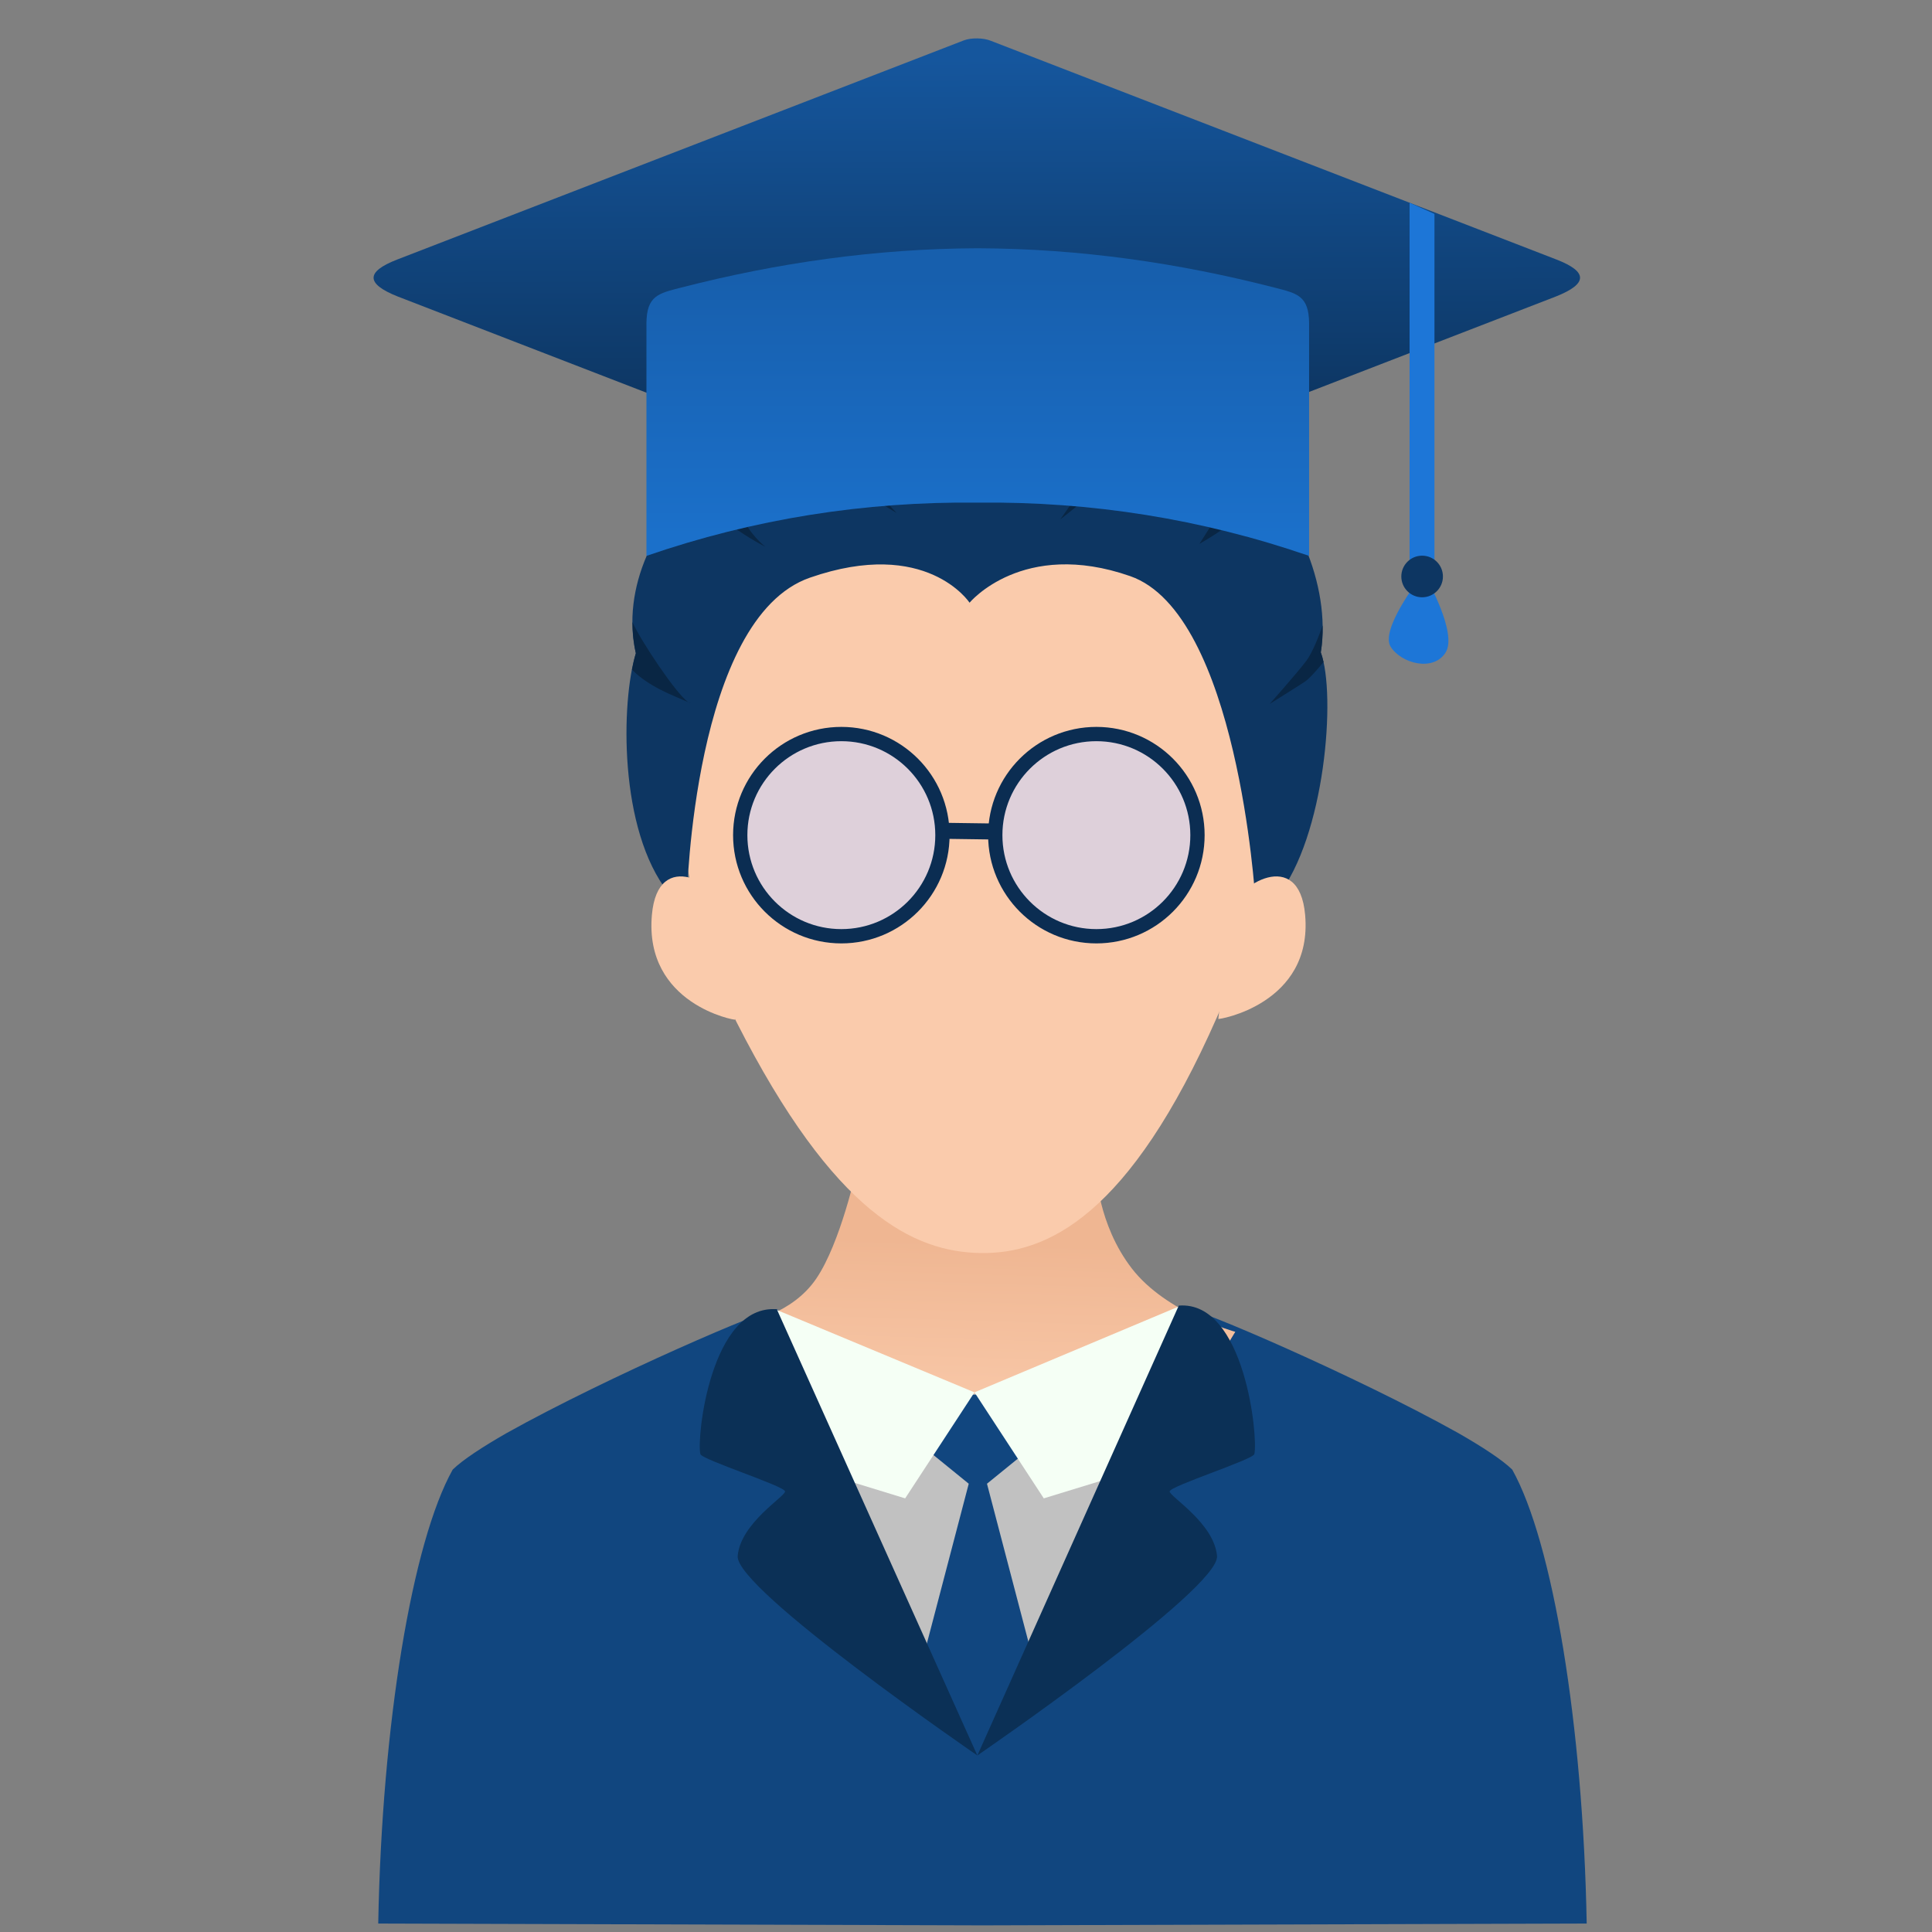 <?xml version="1.0" encoding="UTF-8" standalone="no"?>
<!-- Created with Inkscape (http://www.inkscape.org/) -->

<svg
   xmlns:dc="http://purl.org/dc/elements/1.1/"
   xmlns:cc="http://creativecommons.org/ns#"
   xmlns:rdf="http://www.w3.org/1999/02/22-rdf-syntax-ns#"
   xmlns:svg="http://www.w3.org/2000/svg"
   xmlns="http://www.w3.org/2000/svg"
   xmlns:xlink="http://www.w3.org/1999/xlink"
   xmlns:sodipodi="http://sodipodi.sourceforge.net/DTD/sodipodi-0.dtd"
   xmlns:inkscape="http://www.inkscape.org/namespaces/inkscape"
   version="1.1"
   id="svg1491"
   width="257.565"
   height="257.565"
   viewBox="0 0 257.565 257.565"
   sodipodi:docname="degree.svg"
   inkscape:version="0.92.4 (5da689c313, 2019-01-14)">
  <rect x="0" y="0" width="257.565" height="257.565" fill="#808080" stroke="none"/>
  <defs
     id="defs1495">
    <linearGradient
       inkscape:collect="always"
       id="linearGradient2957">
      <stop
         style="stop-color:#1b70ca;stop-opacity:1"
         offset="0"
         id="stop2953" />
      <stop
         style="stop-color:#175fad;stop-opacity:1"
         offset="1"
         id="stop2955" />
    </linearGradient>
    <linearGradient
       inkscape:collect="always"
       id="linearGradient2949">
      <stop
         style="stop-color:#15569d;stop-opacity:1;"
         offset="0"
         id="stop2945" />
      <stop
         style="stop-color:#0c325b;stop-opacity:1"
         offset="1"
         id="stop2947" />
    </linearGradient>
    <linearGradient
       inkscape:collect="always"
       id="linearGradient2229">
      <stop
         style="stop-color:#facbac;stop-opacity:1"
         offset="0"
         id="stop2225" />
      <stop
         style="stop-color:#efb692;stop-opacity:1"
         offset="1"
         id="stop2227" />
    </linearGradient>
    <linearGradient
       inkscape:collect="always"
       xlink:href="#linearGradient2229"
       id="linearGradient2231"
       x1="256.241"
       y1="303.111"
       x2="257.053"
       y2="277.135"
       gradientUnits="userSpaceOnUse" />
    <linearGradient
       inkscape:collect="always"
       xlink:href="#linearGradient2949"
       id="linearGradient2951"
       x1="129.722"
       y1="7.879"
       x2="129.913"
       y2="59.729"
       gradientUnits="userSpaceOnUse" />
    <linearGradient
       inkscape:collect="always"
       xlink:href="#linearGradient2957"
       id="linearGradient2959"
       x1="257.009"
       y1="182.954"
       x2="257.009"
       y2="148.514"
       gradientUnits="userSpaceOnUse" />
  </defs>
  <sodipodi:namedview
     pagecolor="#ffffff"
     bordercolor="#666666"
     borderopacity="1"
     objecttolerance="10"
     gridtolerance="10"
     guidetolerance="10"
     inkscape:pageopacity="0"
     inkscape:pageshadow="2"
     inkscape:window-width="1600"
     inkscape:window-height="838"
     id="namedview1493"
     showgrid="false"
     inkscape:zoom="2"
     inkscape:cx="39.364366"
     inkscape:cy="97.11096"
     inkscape:window-x="-8"
     inkscape:window-y="-8"
     inkscape:window-maximized="1"
     inkscape:current-layer="layer5" />
  <g
     inkscape:groupmode="layer"
     id="layer8"
     inkscape:label="fond"
     transform="translate(-125.565,-111.553)"
     style="display:inline" />
  <g
     inkscape:groupmode="layer"
     id="layer5"
     inkscape:label="svg"
     style="opacity:1"
     transform="translate(-125.565,-111.553)">
    <path
       style="display:inline;opacity:1;fill:#11467f;fill-opacity:1;stroke:none;stroke-width:2.135;stroke-linecap:round;stroke-miterlimit:4;stroke-dasharray:none;stroke-opacity:1"
       d="M 103.561 174.545 C 102.69 174.215 81.135 183.454 67.523 191.061 C 64.287 192.917 61.7 194.61 60.355 195.916 C 54.95 205.568 50.91 229.903 50.424 256.438 L 130.977 256.68 L 211.531 256.438 C 211.045 229.903 207.005 205.568 201.6 195.916 C 200.249 194.604 197.641 192.9 194.383 191.033 C 180.769 183.432 159.262 174.215 158.393 174.545 C 157.203 174.996 132.144 234.053 131.658 234.031 C 131.658 234.031 131.064 232.674 130.977 232.475 C 130.89 232.674 130.297 234.031 130.297 234.031 C 129.811 234.053 104.75 174.996 103.561 174.545 z "
       transform="translate(125.565,111.553)"
       id="path2989" />
    <path
       style="fill:url(#linearGradient2231);fill-opacity:1;stroke:none;stroke-width:0.378;stroke-linecap:butt;stroke-linejoin:miter;stroke-miterlimit:4;stroke-dasharray:none;stroke-opacity:1"
       d="m 239.737,267.48 c 0,0 -2.105,9.758 -5.357,14.541 -3.253,4.783 -9.184,5.74 -9.184,5.74 l 30.665,57.824 34.388,-56.484 c 0,0 -9.184,-2.487 -13.776,-8.419 -4.592,-5.931 -4.783,-13.01 -4.783,-13.01 z"
       id="path1547"
       inkscape:connector-curvature="0"
       sodipodi:nodetypes="cccccscc" />
    <path
       style="fill:#c1c1c1;stroke:none;stroke-width:1px;stroke-linecap:butt;stroke-linejoin:miter;stroke-opacity:1;fill-opacity:1"
       d="m 255.69,349.993 c 0,0 -26.375,-53.375 -24.5,-52.875 1.875,0.5 50.875,0.125 50.875,0.125 z"
       id="path2967"
       inkscape:connector-curvature="0" />
    <path
       style="fill:#092644;fill-opacity:1;stroke:none;stroke-width:0.378;stroke-linecap:butt;stroke-linejoin:miter;stroke-miterlimit:4;stroke-dasharray:none;stroke-opacity:1"
       d="m 237.548,159.95 c -5.377,-4.001 -34.59,-12.358 -30.44,-19.347 4.925,-8.296 35.102,16.331 35.064,16.393 z"
       id="path1523"
       inkscape:connector-curvature="0"
       sodipodi:nodetypes="cscc" />
    <path
       style="fill:#092644;fill-opacity:1;stroke:none;stroke-width:0.378;stroke-linecap:butt;stroke-linejoin:miter;stroke-miterlimit:4;stroke-dasharray:none;stroke-opacity:1"
       d="m 244.616,156.795 c -1.905,-8.533 -24.77,-21.426 -17.794,-27.743 7.818,-7.079 24.173,25.06 22.673,26.212 z"
       id="path1525"
       inkscape:connector-curvature="0"
       sodipodi:nodetypes="cscc" />
    <path
       style="fill:#092644;fill-opacity:1;stroke:none;stroke-width:0.378;stroke-linecap:butt;stroke-linejoin:miter;stroke-miterlimit:4;stroke-dasharray:none;stroke-opacity:1"
       d="m 252.269,155.265 c 2.691,-0.255 -8.068,-30.524 3.061,-30.709 11.874,-0.197 0.459,30.601 4.018,30.996 z"
       id="path1527"
       inkscape:connector-curvature="0"
       sodipodi:nodetypes="cscc" />
    <path
       style="fill:#092644;fill-opacity:1;stroke:none;stroke-width:0.378;stroke-linecap:butt;stroke-linejoin:miter;stroke-miterlimit:4;stroke-dasharray:none;stroke-opacity:1"
       d="m 262.218,155.456 c 0,0 14.573,-33.796 23.247,-26.021 7.106,6.37 -17.363,18.723 -17.698,27.647 z"
       id="path1529"
       inkscape:connector-curvature="0"
       sodipodi:nodetypes="cscc" />
    <path
       style="fill:#092644;fill-opacity:1;stroke:none;stroke-width:0.378;stroke-linecap:butt;stroke-linejoin:miter;stroke-miterlimit:4;stroke-dasharray:none;stroke-opacity:1"
       d="m 269.489,157.752 c -0.128,-0.256 30.861,-25.452 35.587,-17.124 4.275,7.533 -32.828,18.151 -31.857,19.516 z"
       id="path1531"
       inkscape:connector-curvature="0"
       sodipodi:nodetypes="cscc" />
    <path
       style="opacity:1;fill:url(#linearGradient2951);fill-opacity:1;stroke:none;stroke-width:0.383;stroke-linecap:round;stroke-miterlimit:4;stroke-dasharray:none;stroke-opacity:1"
       d="M 128.51,5.377 52.928,34.609 c -4.164,1.619 -4.188,3.214 0.076,4.912 l 37.272,14.414 76.442,1.335 40.726,-15.75 c 4.269,-1.7 4.24,-3.297 0.062,-4.918 l -0.018,-0.008 L 132.139,5.456 C 131.136,5.025 129.474,5.015 128.51,5.377 Z"
       transform="translate(125.565,111.553)"
       id="rect2921"
       inkscape:connector-curvature="0"
       sodipodi:nodetypes="cccccccccc" />
    <path
       style="fill:#facbac;fill-opacity:1;stroke:none;stroke-width:0.378;stroke-linecap:butt;stroke-linejoin:miter;stroke-miterlimit:4;stroke-dasharray:none;stroke-opacity:1"
       d="m 256.274,278.602 c 8.866,0.154 19.872,-4.91 31.568,-31.531 16.616,-37.82 8.159,-81.435 -31.521,-81.541 -40.965,0.704 -47.892,52.133 -32.563,82.284 13.023,25.616 23.65,30.635 32.516,30.789 z"
       id="path1504"
       inkscape:connector-curvature="0"
       sodipodi:nodetypes="zscsz" />
    <path
       style="fill:#f9af3b;fill-opacity:1;stroke:none;stroke-width:0.378;stroke-linecap:butt;stroke-linejoin:miter;stroke-miterlimit:4;stroke-dasharray:none;stroke-opacity:1"
       d="m 231.348,165.385 c 0,0 4.87,-11.5 24.082,-11.364 19.211,0.135 25.57,11.364 25.57,11.364 z"
       id="path1521"
       inkscape:connector-curvature="0" />
    <path
       style="fill:#0d3662;fill-opacity:1;stroke:none;stroke-width:0.378;stroke-linecap:butt;stroke-linejoin:miter;stroke-miterlimit:4;stroke-dasharray:none;stroke-opacity:1"
       d="m 217.142,231.136 c 0,0 0.835,-37.159 16.393,-42.57 15.558,-5.412 21.287,3.336 21.287,3.336 0,0 7.078,-8.547 21.418,-3.541 14.341,5.006 16.664,42.91 16.664,42.91 0,0 0.255,3.15 2.941,-0.195 6.376,-7.942 7.883,-26.989 5.801,-32.553 1.468,-8.998 -3.725,-20.267 -9.729,-23.89 -3.589,-7.179 -8.776,-11.78 -16.504,-11.31 -8.477,-5.211 -19.738,-2.319 -20.254,-1.862 -0.629,-0.775 -8.901,-3.364 -17.728,1.324 -8.945,1.916 -13.932,6.641 -17.297,12.174 -7.253,5.552 -11.776,15.099 -9.799,23.683 -1.98,6.407 -2.318,23.576 4.359,31.948 1.438,1.803 1.819,-0.912 2.448,0.546 z"
       id="path1519"
       inkscape:connector-curvature="0"
       sodipodi:nodetypes="csczcscccccccsc" />
    <path
       style="fill:#facbac;fill-opacity:1;stroke:none;stroke-width:0.378;stroke-linecap:butt;stroke-linejoin:miter;stroke-miterlimit:4;stroke-dasharray:none;stroke-opacity:1"
       d="m 222.422,232.945 1.148,14.541 c 0.099,0.133 -12.157,-2.023 -11.097,-13.967 0.81,-9.137 9.145,-3.945 9.949,-0.574 z"
       id="path1506"
       inkscape:connector-curvature="0"
       sodipodi:nodetypes="ccsc" />
    <path
       sodipodi:nodetypes="ccsc"
       inkscape:connector-curvature="0"
       id="path1517"
       d="m 289.61,232.945 -1.626,14.445 c -0.099,0.133 12.635,-1.927 11.575,-13.871 -0.81,-9.137 -9.145,-3.945 -9.949,-0.574 z"
       style="fill:#facbac;fill-opacity:1;stroke:none;stroke-width:0.378;stroke-linecap:butt;stroke-linejoin:miter;stroke-miterlimit:4;stroke-dasharray:none;stroke-opacity:1" />
    <path
       style="fill:#092644;fill-opacity:1;stroke:none;stroke-width:0.378;stroke-linecap:butt;stroke-linejoin:miter;stroke-miterlimit:4;stroke-dasharray:none;stroke-opacity:1"
       d="m 272.256,161.781 c -0.171,0.681 -0.94,3.788 -0.854,5.25 0.096,1.626 1.148,4.21 0.67,5.74 -0.478,1.531 -5.166,8.035 -5.166,8.035 0,0 6.887,-5.356 7.748,-6.791 0.861,-1.435 -0.096,-3.731 0,-5.453 0.082,-1.48 2.712,-4.366 3.486,-5.188 -0.873,-0.09 -1.779,-0.11 -2.727,-0.053 -1.02,-0.627 -2.081,-1.13 -3.158,-1.541 z"
       id="path1533"
       inkscape:connector-curvature="0" />
    <path
       style="fill:#092644;fill-opacity:1;stroke:none;stroke-width:0.378;stroke-linecap:butt;stroke-linejoin:miter;stroke-miterlimit:4;stroke-dasharray:none;stroke-opacity:1"
       d="m 290.584,172.219 c -0.676,0.729 -1.988,2.263 -2.059,3.326 -0.096,1.435 0.191,2.776 -0.191,3.732 -0.383,0.957 -2.869,4.783 -2.869,4.783 0,0 4.018,-2.297 4.879,-3.445 0.861,-1.148 0.383,-1.721 0.861,-2.678 0.345,-0.69 1.736,-1.539 2.494,-1.967 -0.583,-0.511 -1.176,-0.973 -1.781,-1.338 -0.421,-0.843 -0.867,-1.646 -1.334,-2.414 z"
       id="path1535"
       inkscape:connector-curvature="0" />
    <path
       style="fill:#092644;fill-opacity:1;stroke:none;stroke-width:0.378;stroke-linecap:butt;stroke-linejoin:miter;stroke-miterlimit:4;stroke-dasharray:none;stroke-opacity:1"
       d="m 301.891,194.939 c -0.407,1.155 -1.315,3.57 -2.172,4.713 -1.148,1.531 -4.879,5.74 -4.879,5.74 0,0 3.827,-2.391 4.688,-2.965 0.743,-0.495 2.077,-2.121 2.482,-2.619 -0.106,-0.48 -0.225,-0.916 -0.363,-1.285 0.19,-1.163 0.264,-2.366 0.244,-3.584 z"
       id="path1537"
       inkscape:connector-curvature="0" />
    <path
       style="fill:#092644;fill-opacity:1;stroke:none;stroke-width:0.378;stroke-linecap:butt;stroke-linejoin:miter;stroke-miterlimit:4;stroke-dasharray:none;stroke-opacity:1"
       d="m 258.268,160.68 c -1.743,0.292 -2.953,0.643 -3.109,0.781 -0.112,-0.138 -0.538,-0.336 -1.094,-0.537 0.053,0.882 0.213,3.598 0.213,5.15 0,1.818 2.297,9.471 2.297,9.471 0,0 1.149,-7.557 1.436,-9.375 0.264,-1.673 0.259,-4.936 0.258,-5.49 z"
       id="path1539"
       inkscape:connector-curvature="0" />
    <path
       style="fill:#092644;fill-opacity:1;stroke:none;stroke-width:0.378;stroke-linecap:butt;stroke-linejoin:miter;stroke-miterlimit:4;stroke-dasharray:none;stroke-opacity:1"
       d="m 239.088,161.99 c -0.554,0.238 -1.106,0.503 -1.656,0.795 -1.077,0.231 -2.094,0.504 -3.061,0.812 0.257,0.303 3.262,3.877 3.262,5.252 0,1.435 -0.574,3.827 0.191,5.549 0.765,1.722 7.27,5.547 7.27,5.547 0,0 -4.305,-4.495 -4.688,-6.6 -0.383,-2.105 0.479,-5.262 0.479,-6.602 0,-1.183 -1.444,-4.065 -1.797,-4.754 z"
       id="path1541"
       inkscape:connector-curvature="0" />
    <path
       style="fill:#092644;fill-opacity:1;stroke:none;stroke-width:0.378;stroke-linecap:butt;stroke-linejoin:miter;stroke-miterlimit:4;stroke-dasharray:none;stroke-opacity:1"
       d="m 221.904,172.355 c -0.637,0.842 -1.227,1.711 -1.77,2.604 -0.608,0.465 -1.19,0.968 -1.758,1.486 0.607,0.213 2.554,0.915 2.801,1.492 0.287,0.67 -0.382,1.434 1.244,3.061 1.626,1.626 5.166,3.445 5.166,3.445 0,0 -2.297,-1.819 -3.062,-4.115 -0.765,-2.296 -0.25,-4.747 -1.016,-5.99 -0.589,-0.957 -1.261,-1.644 -1.605,-1.982 z"
       id="path1543"
       inkscape:connector-curvature="0" />
    <path
       style="fill:#092644;fill-opacity:1;stroke:none;stroke-width:0.378;stroke-linecap:butt;stroke-linejoin:miter;stroke-miterlimit:4;stroke-dasharray:none;stroke-opacity:1"
       d="m 209.887,194.504 c 0.002,1.39 0.136,2.777 0.449,4.139 -0.193,0.625 -0.365,1.378 -0.521,2.189 2.267,2.263 5.222,3.335 7.504,4.328 -1.604,-1.077 -6.393,-8.281 -7.432,-10.656 z m 7.432,10.656 c 0.128,0.086 0.237,0.135 0.32,0.137 -0.099,-0.044 -0.218,-0.092 -0.32,-0.137 z"
       id="path1545"
       inkscape:connector-curvature="0" />
    <circle
       style="opacity:1;fill:#ded0da;fill-opacity:1;stroke:#0b2d52;stroke-width:1.905;stroke-linecap:round;stroke-miterlimit:4;stroke-dasharray:none;stroke-opacity:1"
       id="path2168"
       cx="237.728"
       cy="222.891"
       r="13.479" />
    <circle
       r="13.479"
       cy="222.891"
       cx="271.728"
       id="circle2185"
       style="opacity:1;fill:#ded0da;fill-opacity:1;stroke:#0b2d52;stroke-width:1.905;stroke-linecap:round;stroke-miterlimit:4;stroke-dasharray:none;stroke-opacity:1" />
    <path
       style="fill:none;stroke:#0b2d52;stroke-width:2.135;stroke-linecap:butt;stroke-linejoin:miter;stroke-miterlimit:4;stroke-dasharray:none;stroke-opacity:1"
       d="m 251.791,222.317 6.888,0.096"
       id="path2187"
       inkscape:connector-curvature="0"
       sodipodi:nodetypes="cc" />
    <path
       style="opacity:1;fill:url(#linearGradient2959);fill-opacity:1;stroke:none;stroke-width:0.386;stroke-linecap:round;stroke-miterlimit:4;stroke-dasharray:none;stroke-opacity:1"
       d="m 255.917,144.649 c -13.564,0.051 -26.755,1.943 -39.656,5.27 -2.877,0.744 -4.481,1.049 -4.516,4.713 v 31.03 c 14.317,-4.939 29.047,-7.263 44.172,-7.103 15.125,-0.16 29.855,2.165 44.172,7.103 v -31.03 c -0.034,-3.665 -1.636,-3.97 -4.514,-4.713 -12.901,-3.327 -26.094,-5.219 -39.658,-5.27 z"
       id="rect2918"
       inkscape:connector-curvature="0" />
    <path
       style="opacity:1;fill:#593686;fill-opacity:1;stroke:none;stroke-width:0.378;stroke-linecap:round;stroke-miterlimit:4;stroke-dasharray:none;stroke-opacity:1"
       d="M 187.919 47.071 L 187.919 27.028 "
       id="path2937"
       transform="translate(125.565,111.553)" />
    <path
       style="opacity:1;fill:#1d76d7;fill-opacity:1;stroke:none;stroke-width:0.386;stroke-linecap:round;stroke-miterlimit:4;stroke-dasharray:none;stroke-opacity:1"
       d="m 316.8,140.071 -1e-5,47.237 h -3.317 v -48.727"
       id="path2935"
       inkscape:connector-curvature="0"
       sodipodi:nodetypes="cccc" />
    <path
       style="opacity:1;fill:#593686;fill-opacity:1;stroke:none;stroke-width:0.378;stroke-linecap:round;stroke-miterlimit:4;stroke-dasharray:none;stroke-opacity:1"
       d="M 192.384 28.753 L 192.384 45.345 "
       id="rect2930"
       transform="translate(125.565,111.553)" />
    <path
       style="fill:#1d76d7;stroke:none;stroke-width:1px;stroke-linecap:butt;stroke-linejoin:miter;stroke-opacity:1;fill-opacity:1"
       d="m 314.695,188.837 c 0,0 -5.166,6.697 -3.731,8.945 1.435,2.248 5.692,3.348 7.318,0.765 1.626,-2.583 -2.535,-9.854 -2.535,-9.854 z"
       id="path2943"
       inkscape:connector-curvature="0" />
    <circle
       style="opacity:1;fill:#0d3662;fill-opacity:1;stroke:none;stroke-width:0.378;stroke-linecap:round;stroke-miterlimit:4;stroke-dasharray:none;stroke-opacity:1"
       id="path2941"
       cx="315.156"
       cy="188.407"
       r="2.774" />
    <path
       style="fill:#11467f;fill-opacity:1;stroke:none;stroke-width:1px;stroke-linecap:butt;stroke-linejoin:miter;stroke-opacity:1"
       d="M 130.363 185.91 C 128.402 185.968 127.155 186.014 125.818 186.068 C 125.582 186.656 123.727 193.395 123.727 193.395 L 129.148 197.803 L 121.367 227.494 C 121.414 227.561 128.244 237.342 130.363 240.053 C 132.481 237.344 139.315 227.561 139.361 227.494 L 131.58 197.803 L 137.002 193.395 C 137.002 193.395 135.147 186.656 134.91 186.068 C 133.573 186.014 132.325 185.968 130.363 185.91 z "
       transform="translate(125.565,111.553)"
       id="path2969" />
    <g
       id="g2983"
       style="fill:#f5fff5;fill-opacity:1">
      <g
         id="g2987"
         transform="matrix(1,0,0,0.948,0,14.971)">
        <path
           style="fill:#f5fff5;fill-opacity:1;stroke:none;stroke-width:1px;stroke-linecap:butt;stroke-linejoin:miter;stroke-opacity:1"
           d="m 229.126,286.097 26.351,11.587 -9.24,14.907 -19.745,-6.384 z"
           id="path2977"
           inkscape:connector-curvature="0" />
        <path
           sodipodi:nodetypes="ccccc"
           inkscape:connector-curvature="0"
           id="path2979"
           d="m 282.713,285.611 -27.235,12.073 9.24,14.907 19.745,-6.384 z"
           style="fill:#f5fff5;fill-opacity:1;stroke:none;stroke-width:1px;stroke-linecap:butt;stroke-linejoin:miter;stroke-opacity:1" />
      </g>
    </g>
    <path
       style="fill:#0b3056;fill-opacity:1;stroke:none;stroke-width:1px;stroke-linecap:butt;stroke-linejoin:miter;stroke-opacity:1"
       d="m 229.126,286.097 26.735,59.487 c 0,0 -32.335,-22.194 -31.952,-26.595 0.383,-4.401 6.362,-7.94 6.314,-8.61 -0.051,-0.716 -11.102,-4.227 -11.288,-4.975 -0.529,-2.12 1.367,-20.001 10.192,-19.308 z"
       id="path2961"
       inkscape:connector-curvature="0"
       sodipodi:nodetypes="ccsssc" />
    <path
       sodipodi:nodetypes="ccsssc"
       inkscape:connector-curvature="0"
       id="path2963"
       d="m 282.713,285.611 -26.852,59.973 c 0,0 32.335,-22.194 31.952,-26.595 -0.383,-4.401 -6.362,-7.94 -6.314,-8.61 0.051,-0.716 11.102,-4.227 11.288,-4.975 0.529,-2.12 -1.25,-20.487 -10.075,-19.794 z"
       style="fill:#0b3056;fill-opacity:1;stroke:none;stroke-width:1px;stroke-linecap:butt;stroke-linejoin:miter;stroke-opacity:1" />
  </g>
</svg>
